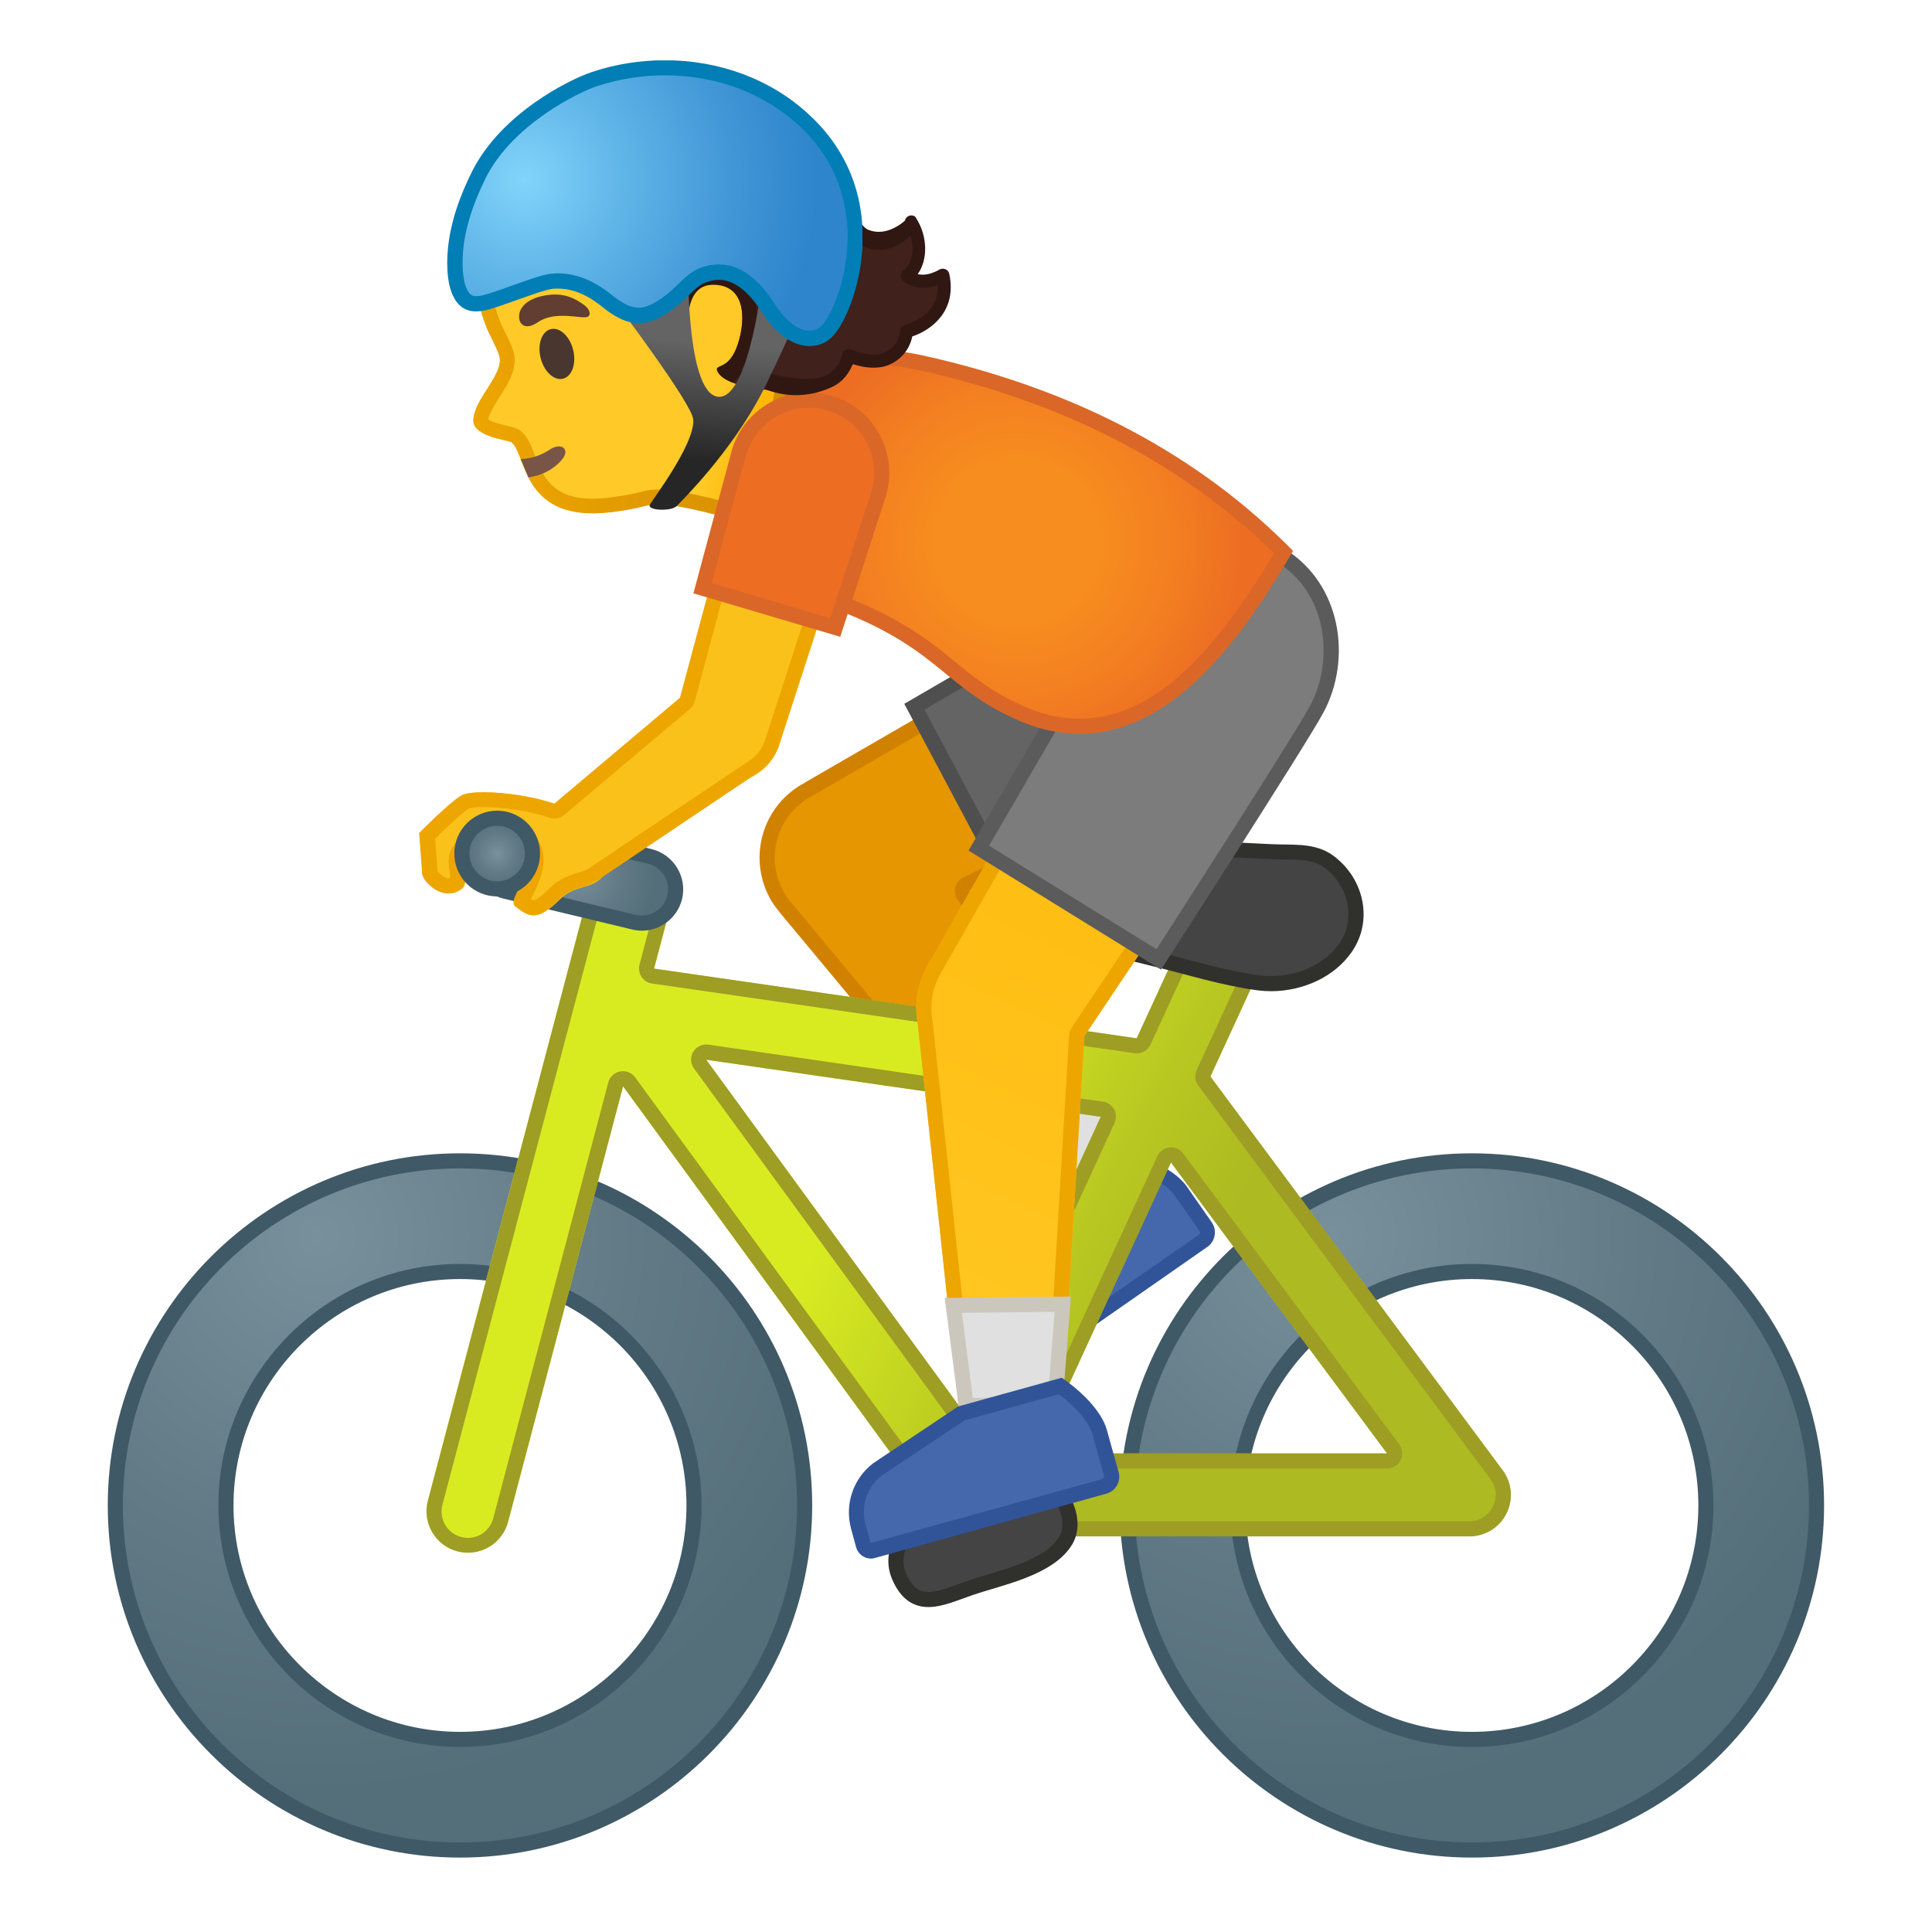<svg viewBox="0 0 128 128" xmlns="http://www.w3.org/2000/svg" xmlns:xlink="http://www.w3.org/1999/xlink">
  <g id="Layer_5">
    <g>
      <defs>
        <rect id="SVGID_2_" height="120" width="120" x="4" y="4"/>
      </defs>
      <clipPath id="SVGID_3_">
        <use overflow="visible" xlink:href="#SVGID_2_"/>
      </clipPath>
      <g clip-path="url(#SVGID_3_)">
        <g>
          <defs>
            <rect id="SVGID_4_" height="120" width="120" x="4" y="4"/>
          </defs>
          <clipPath id="SVGID_5_">
            <use overflow="visible" xlink:href="#SVGID_4_"/>
          </clipPath>
          <g clip-path="url(#SVGID_5_)">
            <path d="M66.37,91.4c-0.17,0-0.33-0.08-0.43-0.23l-0.73-1.06c-0.83-1.21-0.84-2.79-0.02-4.01l3.99-5.31 l5.59-3.89c0.66,0.19,2.66,0.85,3.48,2.03l1.63,2.34c0.21,0.3,0.14,0.72-0.17,0.93l-13.05,9.1 C66.58,91.37,66.48,91.4,66.37,91.4C66.37,91.4,66.37,91.4,66.37,91.4z" fill="#4568AD"/>
            <path d="M74.86,77.45c0.88,0.27,2.37,0.89,2.98,1.77l1.63,2.34c0.03,0.05,0.03,0.1,0.03,0.13 c-0.01,0.03-0.02,0.08-0.07,0.11l-13.08,9.09l-0.73-1.06c-0.71-1.04-0.72-2.38-0.03-3.43l3.94-5.25L74.86,77.45 M74.67,76.36 l-5.85,4.06l-4.06,5.4c-0.93,1.39-0.92,3.2,0.03,4.57l0.73,1.06c0.2,0.29,0.52,0.44,0.84,0.44c0.2,0,0.4-0.06,0.58-0.18 l13.05-9.1c0.53-0.37,0.66-1.1,0.29-1.63l-1.63-2.34C77.55,77.05,74.67,76.36,74.67,76.36L74.67,76.36z" fill="#315499"/>
          </g>
          <g clip-path="url(#SVGID_5_)">
            <g>
              <g>
                <g>
                  <g>
                    <linearGradient id="SVGID_6_" gradientUnits="userSpaceOnUse" x1="40.996" x2="54.876" y1="20.132" y2="23.385">
                      <stop offset="0.549" style="stop-color:#FFCA28"/>
                      <stop offset="0.835" style="stop-color:#FFB300"/>
                      <stop offset="0.996" style="stop-color:#E59600"/>
                    </linearGradient>
                    <path d="M51.68,10.35c-3.24-3.37-9.33-5.24-13.7-3.56c-4.89,1.88-6.85,6.07-6.6,10.81 c0.09,1.72,0.49,3.37,1.03,4.49c0.06,0.13,0.56,1.1,0.65,1.42c0.45,1.2-1.7,2.93-1.7,4.36 c0,1.07,2.31,1.28,2.51,1.43c1.04,0.75,0.63,5.39,6.66,4.62c2.03-0.26,2.13-0.47,2.86-0.51 c1.9-0.12,7.26,1.63,7.26,1.63l2.12-4.44c0,0-1.74-0.8-0.04-6.17C54.04,20.31,53.76,12.51,51.68,10.35z" fill="url(#SVGID_6_)"/>
                    <g>
                      <linearGradient id="SVGID_8_" gradientUnits="userSpaceOnUse" x1="30.459" x2="54.305" y1="24.459" y2="18.312">
                        <stop offset="0" style="stop-color:#EDA600"/>
                        <stop offset="0.871" style="stop-color:#D18900"/>
                      </linearGradient>
                      <path d="M41.59,7.14c3.38,0,7.15,1.56,9.39,3.89c1.68,1.75,2.14,8.98,0.83,13.11 c-1.23,3.9-0.77,5.77-0.2,6.65l-1.47,3.07c-1.57-0.48-4.86-1.43-6.55-1.43c-0.09,0-0.17,0-0.25,0.01 c-0.4,0.02-0.66,0.09-0.97,0.17c-0.36,0.09-0.85,0.21-1.96,0.35c-0.4,0.05-0.78,0.08-1.14,0.08 c-2.73,0-3.32-1.54-3.84-2.89c-0.26-0.68-0.49-1.27-0.99-1.64c-0.21-0.15-0.42-0.2-0.78-0.28 c-0.7-0.16-1.14-0.31-1.31-0.45c0.06-0.39,0.44-0.99,0.75-1.48c0.6-0.94,1.27-2,0.89-3.09 c-0.09-0.3-0.31-0.77-0.64-1.42l-0.06-0.12c-0.5-1.05-0.85-2.59-0.93-4.12c-0.15-2.76,0.43-7.72,5.97-9.85 C39.3,7.33,40.39,7.14,41.59,7.14 M41.59,6.16c-1.27,0-2.49,0.2-3.61,0.63c-4.89,1.88-6.85,6.07-6.6,10.81 c0.09,1.72,0.49,3.37,1.03,4.49c0.06,0.13,0.56,1.1,0.65,1.42c0.45,1.2-1.7,2.93-1.7,4.36 c0,1.07,2.31,1.28,2.52,1.43c0.96,0.69,0.68,4.71,5.4,4.71c0.39,0,0.8-0.03,1.26-0.08 c2.03-0.26,2.13-0.47,2.86-0.51c0.06,0,0.13-0.01,0.19-0.01c2.04,0,7.07,1.64,7.07,1.64l2.12-4.44 c0,0-1.74-0.8-0.04-6.17c1.3-4.11,1.02-11.91-1.06-14.08C49.27,7.84,45.28,6.16,41.59,6.16L41.59,6.16z" fill="url(#SVGID_8_)"/>
                    </g>
                  </g>
                  <path d="M35.01,31.63c0.83-0.12,1.61-0.48,2.19-1.14c0.64-0.72-0.01-1.23-0.8-0.69 c-0.48,0.33-1.2,0.6-1.9,0.61L35.01,31.63z" fill="#795548"/>
                </g>
                <ellipse cx="36.88" cy="23.43" fill="#49362E" rx="1.11" ry="1.69" transform="matrix(0.971 -0.241 0.241 0.971 -4.562 9.585)"/>
                <path d="M35.65,21.34c-0.93,0.64-1.39,0.05-1.23-0.61c0.12-0.48,0.63-1.02,1.91-1.19 c1.2-0.15,1.89,0.34,2.32,0.63c0.44,0.29,0.53,0.7,0.28,0.82C38.59,21.16,36.8,20.55,35.65,21.34z" fill="#613E31"/>
              </g>
              <g>
                <radialGradient id="SVGID_9_" cx="58.993" cy="9.23" gradientTransform="matrix(1.044 -0.074 0.075 1.036 -26.076 5.602)" gradientUnits="userSpaceOnUse" r="10.152">
                  <stop offset="0" style="stop-color:#5B3127"/>
                  <stop offset="1" style="stop-color:#40211B"/>
                </radialGradient>
                <path d="M53.13,12.16c-0.43-0.58-0.9-1.12-1.44-1.6c-0.76-0.68-1.64-1.21-2.56-1.64 c-2.44-1.13-5.24-1.5-7.88-0.96c-2.64,0.54-5.08,2.02-6.73,4.15c-1.27,1.65-2.05,3.91-1.25,5.83 c0.99-0.29,1.72-1.15,2.8-1.37c1.4-0.3,2.93-0.32,4.12-1.11c0.46-0.3,0.85-0.71,1.28-1.05c0.11-0.03,0.18-0.04,0.18-0.04 c1.91,0.55,0.5,5.03,2.91,6.98c0.48,0.39,1.04,0.71,1.04,0.71s-0.41-3.16,1.61-3.19c2.1-0.03,2.27,2.12,1.67,3.95 c-0.62,1.9-1.69,1.23-1.31,1.86c0.62,1.03,3.81,1.33,4.81,1.12c1.34-0.27,2.2-1.73,3-2.84c0.93-1.28,0.85-2.8,0.71-4.38 c-0.16-1.74-0.99-3.35-1.91-4.84C53.85,13.19,53.5,12.66,53.13,12.16z" fill="url(#SVGID_9_)"/>
              </g>
              <path d="M48.57,25.35l0.76-0.78c-0.09-0.03-0.19-0.05-0.27-0.08c0.27-0.3,0.54-0.74,0.75-1.39 c0.26-0.79,0.75-2.77-0.25-4.15c-0.36-0.49-1.05-1.09-2.3-1.09c-0.01,0-0.06,0-0.06,0c-0.72,0.01-1.35,0.29-1.8,0.82 c-0.35,0.4-0.55,0.9-0.67,1.4c-0.44-0.63-0.63-1.47-0.76-2.34l-0.92,0.42c0.2,1.18,0.55,2.38,1.51,3.16 c0.48,0.39,1.04,0.71,1.04,0.71s-0.41-3.16,1.61-3.19c0.02,0,0.03,0,0.05,0c2.05,0,2.22,2.13,1.63,3.95 c-0.62,1.9-1.69,1.23-1.31,1.86C47.73,24.95,48.11,25.17,48.57,25.35z" fill="#301712"/>
            </g>
            <g>
              <g>
                <path d="M51.94,60c0,0-0.02-0.03-0.04-0.05c-0.2-0.25-0.35-0.49-0.48-0.73c-1.32-2.49-0.37-5.59,2.11-6.91 c0.03-0.02,0.06-0.04,0.08-0.06l23.53-13.61l5.72,10.76l-18.83,9.16c-0.13,0.06-0.23,0.18-0.26,0.32 c-0.04,0.14-0.01,0.29,0.07,0.41l11.11,16.15l-6.31,4.64C68.65,80.08,51.99,60.06,51.94,60z" fill="#E59600"/>
                <path d="M76.96,39.34l5.23,9.85l-18.37,8.94c-0.26,0.13-0.46,0.36-0.53,0.64c-0.07,0.28-0.02,0.58,0.14,0.82 l10.83,15.75l-5.54,4.07L52.46,59.84c-0.04-0.05-0.08-0.09-0.13-0.15c-0.01-0.01-0.02-0.03-0.03-0.04 c-0.18-0.23-0.32-0.44-0.43-0.66c-0.58-1.09-0.7-2.33-0.34-3.51c0.36-1.18,1.16-2.14,2.24-2.72 c0.04-0.02,0.09-0.05,0.13-0.08L76.96,39.34 M77.35,37.95L53.3,51.86l0,0.01c-2.74,1.45-3.77,4.85-2.32,7.59 c0.15,0.29,0.33,0.55,0.53,0.8l0,0l0.04,0.05c0.05,0.06,0.1,0.12,0.15,0.19l16.86,20.27l7.08-5.21L64.26,59.01l19.3-9.39 L77.35,37.95L77.35,37.95z" fill="#D18100"/>
              </g>
              <circle cx="80.46" cy="43.79" fill="#FBC11B" r="6.61"/>
              <g>
                <path d="M60.58,46.83l16.49-9.58c0.02-0.01,0.03-0.01,0.05-0.02c1.06-0.56,2.26-0.86,3.45-0.86 c2.73,0,5.23,1.5,6.51,3.91c0.92,1.74,1.12,3.73,0.54,5.61c-0.58,1.88-1.85,3.43-3.59,4.35l-16.87,8.97L60.58,46.83z" fill="#646464"/>
                <path d="M80.57,36.86c2.55,0,4.87,1.4,6.07,3.64c0.86,1.62,1.04,3.48,0.5,5.23 c-0.54,1.75-1.72,3.19-3.34,4.05l-16.43,8.74l-6.12-11.51l16.04-9.32c0.02-0.01,0.04-0.02,0.06-0.03 C78.34,37.14,79.45,36.86,80.57,36.86 M80.57,35.86c-1.25,0-2.51,0.3-3.69,0.92l0-0.01l-16.97,9.86l7.04,13.24l17.31-9.21 c3.84-2.04,5.29-6.8,3.25-10.64C86.11,37.38,83.38,35.86,80.57,35.86L80.57,35.86z" fill="#4F4F4F"/>
              </g>
              <polygon fill="#E0E0E0" points=" 71.3,69.26 63.66,74.88 68.56,80.77 75.64,75.56 " stroke="#CCC7BD" stroke-linecap="round" stroke-linejoin="round" stroke-miterlimit="10"/>
            </g>
            <g>
              <g>
                <radialGradient id="SVGID_10_" cx="88.215" cy="81.891" gradientUnits="userSpaceOnUse" r="37.047">
                  <stop offset="0" style="stop-color:#78909C"/>
                  <stop offset="0.562" style="stop-color:#617A86"/>
                  <stop offset="1" style="stop-color:#546E7A"/>
                </radialGradient>
                <path d="M97.52,122.57c-12.59,0-22.84-10.24-22.84-22.83c0-12.59,10.25-22.83,22.84-22.83 c12.59,0,22.83,10.24,22.83,22.83C120.35,112.33,110.11,122.57,97.52,122.57z M97.52,84.24c-8.55,0-15.51,6.95-15.51,15.5 s6.96,15.5,15.51,15.5c8.55,0,15.5-6.95,15.5-15.5S106.07,84.24,97.52,84.24z" fill="url(#SVGID_10_)"/>
                <path d="M97.52,77.41c12.31,0,22.33,10.02,22.33,22.33c0,12.31-10.02,22.33-22.33,22.33 c-12.32,0-22.34-10.02-22.34-22.33C75.19,87.42,85.21,77.41,97.52,77.41 M97.52,115.74c8.82,0,16-7.18,16-16 c0-8.82-7.18-16-16-16c-8.83,0-16.01,7.18-16.01,16C81.52,108.56,88.7,115.74,97.52,115.74 M97.52,76.41 c-12.87,0-23.34,10.47-23.34,23.33c0,12.87,10.47,23.33,23.34,23.33c12.86,0,23.33-10.47,23.33-23.33 C120.85,86.87,110.39,76.41,97.52,76.41L97.52,76.41z M97.52,114.74c-8.26,0-15.01-6.73-15.01-15c0-8.27,6.74-15,15.01-15 c8.27,0,15,6.73,15,15C112.52,108.01,105.79,114.74,97.52,114.74L97.52,114.74z" fill="#405966"/>
              </g>
              <g>
                <radialGradient id="SVGID_11_" cx="21.175" cy="81.891" gradientUnits="userSpaceOnUse" r="37.047">
                  <stop offset="0" style="stop-color:#78909C"/>
                  <stop offset="0.562" style="stop-color:#617A86"/>
                  <stop offset="1" style="stop-color:#546E7A"/>
                </radialGradient>
                <path d="M30.48,122.57c-12.59,0-22.84-10.24-22.84-22.83c0-12.59,10.25-22.83,22.84-22.83 c12.59,0,22.83,10.24,22.83,22.83C53.31,112.33,43.07,122.57,30.48,122.57z M30.48,84.24c-8.55,0-15.51,6.95-15.51,15.5 s6.96,15.5,15.51,15.5c8.54,0,15.5-6.95,15.5-15.5S39.03,84.24,30.48,84.24z" fill="url(#SVGID_11_)"/>
                <path d="M30.48,77.41c12.31,0,22.33,10.02,22.33,22.33c0,12.31-10.02,22.33-22.33,22.33 c-12.32,0-22.34-10.02-22.34-22.33C8.15,87.42,18.17,77.41,30.48,77.41 M30.48,115.74c8.82,0,16-7.18,16-16 c0-8.82-7.18-16-16-16c-8.83,0-16.01,7.18-16.01,16C14.48,108.56,21.66,115.74,30.48,115.74 M30.48,76.41 c-12.87,0-23.34,10.47-23.34,23.33c0,12.87,10.47,23.33,23.34,23.33c12.86,0,23.33-10.47,23.33-23.33 C53.81,86.87,43.35,76.41,30.48,76.41L30.48,76.41z M30.48,114.74c-8.26,0-15.01-6.73-15.01-15c0-8.27,6.74-15,15.01-15 c8.27,0,15,6.73,15,15C45.48,108.01,38.75,114.74,30.48,114.74L30.48,114.74z" fill="#405966"/>
              </g>
              <g>
                <linearGradient id="SVGID_12_" gradientUnits="userSpaceOnUse" x1="53.027" x2="88.271" y1="66.011" y2="85.007">
                  <stop offset="0.224" style="stop-color:#D8EB21"/>
                  <stop offset="0.24" style="stop-color:#D6E921"/>
                  <stop offset="0.606" style="stop-color:#B8C721"/>
                  <stop offset="0.804" style="stop-color:#ADBA21"/>
                </linearGradient>
                <path d="M77.15,74.57c-0.13,0-0.26-0.01-0.4-0.03l-36.42-5.26c-1.5-0.22-2.54-1.6-2.32-3.1 c0.22-1.5,1.64-2.55,3.11-2.32l36.42,5.26c1.5,0.22,2.54,1.61,2.32,3.11C79.66,73.59,78.49,74.57,77.15,74.57z" fill="url(#SVGID_12_)"/>
              </g>
              <g>
                <linearGradient id="SVGID_15_" gradientUnits="userSpaceOnUse" x1="51.442" x2="86.692" y1="68.952" y2="87.952">
                  <stop offset="0.224" style="stop-color:#D8EB21"/>
                  <stop offset="0.24" style="stop-color:#D6E921"/>
                  <stop offset="0.606" style="stop-color:#B8C721"/>
                  <stop offset="0.804" style="stop-color:#ADBA21"/>
                </linearGradient>
                <path d="M64.44,101.78c-0.87,0-1.7-0.42-2.22-1.12L38.51,68.18c-0.9-1.22-0.63-2.94,0.6-3.83 c1.22-0.89,2.94-0.62,3.83,0.6L63.9,93.64L78.94,60.9c0.63-1.38,2.26-1.98,3.64-1.35c1.38,0.63,1.99,2.26,1.35,3.64 l-17,36.99c-0.4,0.88-1.25,1.48-2.22,1.58C64.62,101.77,64.53,101.78,64.44,101.78z" fill="url(#SVGID_15_)"/>
              </g>
              <g>
                <linearGradient id="SVGID_16_" gradientUnits="userSpaceOnUse" x1="48.916" x2="84.166" y1="73.638" y2="92.638">
                  <stop offset="0.224" style="stop-color:#D8EB21"/>
                  <stop offset="0.24" style="stop-color:#D6E921"/>
                  <stop offset="0.606" style="stop-color:#B8C721"/>
                  <stop offset="0.804" style="stop-color:#ADBA21"/>
                </linearGradient>
                <path d="M97.35,101.78H64.44c-1.51,0-2.74-1.23-2.74-2.74c0-1.51,1.23-2.74,2.74-2.74H91.9 L74.94,73.47c-0.9-1.22-0.65-2.94,0.57-3.84c1.22-0.9,2.94-0.65,3.84,0.57l20.2,27.2c0.62,0.83,0.72,1.94,0.25,2.87 C99.34,101.19,98.39,101.78,97.35,101.78z" fill="url(#SVGID_16_)"/>
              </g>
              <g>
                <linearGradient id="SVGID_17_" gradientUnits="userSpaceOnUse" x1="43.529" x2="78.779" y1="83.632" y2="102.632">
                  <stop offset="0.224" style="stop-color:#D8EB21"/>
                  <stop offset="0.24" style="stop-color:#D6E921"/>
                  <stop offset="0.606" style="stop-color:#B8C721"/>
                  <stop offset="0.804" style="stop-color:#ADBA21"/>
                </linearGradient>
                <path d="M31,102.87c-0.24,0-0.47-0.03-0.71-0.09c-1.46-0.39-2.33-1.89-1.95-3.35L39.1,58.72 c0.4-1.46,1.9-2.34,3.35-1.95c1.47,0.39,2.35,1.89,1.96,3.35l-10.75,40.71C33.33,102.06,32.21,102.87,31,102.87z" fill="url(#SVGID_17_)"/>
              </g>
              <path d="M41.75,57.67c0.15,0,0.3,0.02,0.44,0.06c0.45,0.12,0.83,0.41,1.07,0.81 c0.23,0.4,0.3,0.87,0.18,1.32l-1.07,4.05c-0.07,0.28-0.02,0.57,0.13,0.81c0.16,0.24,0.41,0.4,0.69,0.44l31.98,4.62 c0.05,0.01,0.1,0.01,0.14,0.01c0.39,0,0.74-0.22,0.91-0.58l3.63-7.89c0.28-0.62,0.9-1.01,1.59-1.01 c0.25,0,0.49,0.05,0.72,0.16c0.43,0.2,0.75,0.54,0.91,0.98c0.16,0.44,0.14,0.91-0.05,1.33l-3.74,8.13 c-0.15,0.33-0.11,0.72,0.11,1.01L98.75,98c0.4,0.53,0.46,1.23,0.15,1.83c-0.29,0.59-0.89,0.96-1.55,0.96H64.44 c-0.12,0-0.24-0.02-0.38-0.05c-0.03-0.01-0.07-0.02-0.11-0.03c-0.11-0.03-0.19-0.06-0.26-0.09 c-0.03-0.01-0.05-0.03-0.11-0.06c-0.07-0.04-0.14-0.08-0.2-0.13c-0.04-0.03-0.08-0.06-0.11-0.09 c-0.06-0.05-0.1-0.11-0.15-0.17c-0.03-0.04-0.07-0.08-0.11-0.12L42.08,71.38c-0.19-0.26-0.49-0.41-0.81-0.41 c-0.06,0-0.12,0.01-0.19,0.02c-0.38,0.07-0.68,0.35-0.78,0.73l-7.62,28.87c-0.2,0.76-0.89,1.3-1.68,1.3 c-0.16,0-0.3-0.02-0.45-0.06c-0.93-0.25-1.48-1.2-1.24-2.13l10.75-40.7C40.27,58.21,40.96,57.67,41.75,57.67L41.75,57.67 M63.9,94.64c0.03,0,0.07,0,0.1-0.01c0.35-0.04,0.66-0.26,0.81-0.58l9.03-19.65c0.13-0.29,0.12-0.62-0.03-0.9 c-0.15-0.28-0.42-0.47-0.74-0.51l-26.14-3.78c-0.05-0.01-0.1-0.01-0.14-0.01c-0.35,0-0.67,0.18-0.86,0.48 c-0.21,0.34-0.19,0.78,0.05,1.11l17.11,23.43C63.28,94.49,63.58,94.64,63.9,94.64 M68.72,97.29H91.9 c0.38,0,0.72-0.21,0.89-0.55c0.17-0.34,0.13-0.74-0.09-1.05L78.38,76.41c-0.19-0.26-0.49-0.4-0.8-0.4 c-0.03,0-0.07,0-0.1,0.01c-0.35,0.04-0.66,0.26-0.8,0.58l-8.86,19.28c-0.14,0.31-0.12,0.67,0.07,0.96 C68.06,97.12,68.38,97.29,68.72,97.29 M41.75,56.67c-1.21,0-2.32,0.81-2.65,2.04L28.35,99.43 c-0.38,1.46,0.49,2.96,1.95,3.35c0.24,0.06,0.47,0.09,0.71,0.09c1.21,0,2.32-0.81,2.65-2.04l7.62-28.86l20.95,28.69 c0.04,0.05,0.09,0.09,0.13,0.14c0.08,0.09,0.15,0.18,0.24,0.26c0.06,0.05,0.12,0.1,0.18,0.15c0.1,0.08,0.2,0.15,0.31,0.21 c0.06,0.03,0.12,0.07,0.18,0.1c0.13,0.06,0.27,0.11,0.4,0.15c0.05,0.02,0.1,0.04,0.16,0.05c0.19,0.04,0.4,0.07,0.6,0.07 h32.92c1.04,0,1.99-0.58,2.45-1.51c0.47-0.92,0.38-2.04-0.25-2.87L80.19,71.32l3.74-8.13c0.64-1.38,0.03-3.01-1.35-3.64 c-0.37-0.17-0.76-0.25-1.14-0.25c-1.04,0-2.04,0.59-2.5,1.6l-3.63,7.89l-31.98-4.62l1.07-4.05 c0.39-1.46-0.48-2.96-1.96-3.35C42.21,56.7,41.98,56.67,41.75,56.67L41.75,56.67z M63.9,93.64L46.79,70.21l26.14,3.78 L63.9,93.64L63.9,93.64z M68.72,96.29l8.86-19.28L91.9,96.29H68.72L68.72,96.29z" fill="#9E9D24"/>
              <path clip-rule="evenodd" d=" M62.21,99.76c-1.67,0.74-3.47,2.72-2.65,4.66c1.03,2.41,2.77,1.46,4.67,0.8c1.9-0.66,5.26-1.28,6.38-3.16 c0.83-1.39-0.31-3.72-1.9-3.98C67.75,97.92,63.11,99.36,62.21,99.76z" fill="#444444" fill-rule="evenodd" stroke="#30302D" stroke-linecap="round" stroke-linejoin="round" stroke-miterlimit="10"/>
              <g>
                <radialGradient id="SVGID_18_" cx="38.248" cy="57.884" gradientUnits="userSpaceOnUse" r="5.154">
                  <stop offset="0" style="stop-color:#78909C"/>
                  <stop offset="0.562" style="stop-color:#617A86"/>
                  <stop offset="1" style="stop-color:#546E7A"/>
                </radialGradient>
                <path d="M42.52,61.15c-0.18,0-0.35-0.02-0.52-0.06l-8.54-2.05c-0.58-0.14-1.08-0.5-1.39-1.01 c-0.31-0.51-0.41-1.11-0.27-1.7c0.24-1.01,1.14-1.72,2.19-1.72c0.17,0,0.35,0.02,0.52,0.06l8.54,2.05 c1.2,0.29,1.95,1.5,1.66,2.71C44.46,60.44,43.56,61.15,42.52,61.15z" fill="url(#SVGID_18_)"/>
                <path d="M33.98,55.12L33.98,55.12c0.14,0,0.27,0.02,0.4,0.05l8.54,2.05c0.94,0.23,1.52,1.17,1.29,2.1 c-0.19,0.79-0.89,1.34-1.7,1.34c-0.14,0-0.27-0.02-0.41-0.05l-8.54-2.05c-0.45-0.11-0.84-0.39-1.08-0.78 c-0.24-0.4-0.32-0.87-0.21-1.32C32.47,55.67,33.17,55.12,33.98,55.12 M33.98,54.12c-1.24,0-2.37,0.84-2.67,2.1 c-0.35,1.48,0.55,2.96,2.03,3.31l8.54,2.05c0.21,0.05,0.42,0.08,0.64,0.08c1.24,0,2.36-0.84,2.67-2.1 c0.35-1.47-0.56-2.95-2.03-3.31l-8.54-2.05C34.41,54.14,34.19,54.12,33.98,54.12L33.98,54.12z" fill="#405966"/>
              </g>
              <g>
                <path clip-rule="evenodd" d="M84.22,65.17c-0.28,0-0.57-0.02-0.84-0.06 c-1.67-0.23-3.35-0.67-4.98-1.1c-0.67-0.18-1.33-0.35-1.99-0.51l-0.33-0.08c-1.98-0.48-4.03-0.98-5.83-1.95 c-1.82-0.98-2.4-2-1.91-3.29c0.46-1.2,1.71-2.11,2.9-2.11l0.14,0c0.78,0.04,1.56,0.05,2.34,0.05c0.52,0,1.04-0.01,1.55-0.01 c0.52-0.01,1.03-0.01,1.55-0.01c1.03,0,1.85,0.02,2.6,0.07c1.57,0.1,3.15,0.17,4.71,0.25l0.12,0 c0.29,0.01,0.58,0.02,0.86,0.02c0.97,0.01,1.88,0.02,2.68,0.47c0.1,0.06,0.23,0.14,0.34,0.23c1.79,1.39,2.24,3.85,1.04,5.61 C88.16,64.25,86.26,65.17,84.22,65.17C84.22,65.17,84.22,65.17,84.22,65.17z" fill="#444444" fill-rule="evenodd"/>
                <path d="M71.24,56.57c0.04,0,0.07,0,0.11,0c0.69,0.04,1.44,0.05,2.37,0.05c0.52,0,1.04-0.01,1.55-0.01 c0.51-0.01,1.03-0.01,1.54-0.01c1.02,0,1.84,0.02,2.58,0.07c1.54,0.1,3.12,0.17,4.64,0.24l0.2,0.01 c0.29,0.01,0.59,0.02,0.88,0.02c0.94,0.01,1.76,0.02,2.4,0.39c0.1,0.06,0.21,0.13,0.32,0.22c1.57,1.22,1.98,3.39,0.92,4.93 c-0.92,1.35-2.66,2.19-4.54,2.19c-0.26,0-0.52-0.02-0.77-0.05c-1.64-0.22-3.31-0.66-4.92-1.09 c-0.67-0.18-1.34-0.35-2.01-0.52l-0.32-0.08c-1.95-0.47-3.97-0.96-5.71-1.91c-1.97-1.06-1.97-1.91-1.68-2.67 C69.2,57.34,70.25,56.57,71.24,56.57L71.24,56.57 M71.24,55.57c-1.47,0-2.86,1.11-3.37,2.43c-0.72,1.87,0.55,3.05,2.14,3.91 c1.95,1.06,4.14,1.56,6.27,2.08c2.32,0.56,4.64,1.3,7.02,1.62c0.3,0.04,0.6,0.06,0.91,0.06c2.06,0,4.19-0.91,5.36-2.62 c1.4-2.04,0.82-4.76-1.13-6.28c-0.13-0.1-0.27-0.2-0.41-0.28c-1.15-0.65-2.44-0.5-3.76-0.56c-1.6-0.08-3.22-0.15-4.82-0.25 c-0.88-0.06-1.76-0.07-2.64-0.07c-1.03,0-2.07,0.02-3.09,0.02c-0.78,0-1.55-0.01-2.32-0.05 C71.36,55.57,71.3,55.57,71.24,55.57L71.24,55.57z" fill="#30302D"/>
              </g>
            </g>
            <g>
              <linearGradient id="SVGID_21_" gradientUnits="userSpaceOnUse" x1="102.025" x2="36.192" y1="3.217" y2="140.867">
                <stop offset="0.195" style="stop-color:#FFB300"/>
                <stop offset="0.691" style="stop-color:#FFCA28"/>
              </linearGradient>
              <path d="M86.54,46.67L75.3,39.71L61.53,63.85l0.01,0l0,0c-0.76,1.23-0.98,2.63-0.74,3.95l2.77,25.84 l6.79-0.09l1.48-24.9L86.54,46.67z" fill="url(#SVGID_21_)"/>
              <circle cx="80.92" cy="43.19" fill="#FBC11B" r="6.61"/>
              <path d="M75.66,41.1l9.48,5.87L71,68.09c-0.1,0.15-0.16,0.32-0.17,0.5L69.4,92.56l-4.94,0.06l-2.67-24.93 c0-0.02-0.01-0.05-0.01-0.07c-0.2-1.13,0.01-2.28,0.61-3.24c0.03-0.04,0.05-0.09,0.07-0.13L75.66,41.1 M75.3,39.71 L61.53,63.85l0.01,0c-0.76,1.23-0.98,2.63-0.74,3.95l2.77,25.84l6.79-0.09l1.48-24.9l14.72-21.98L75.3,39.71L75.3,39.71z" fill="#EDA600"/>
              <g>
                <polygon fill="#E0E0E0" points="63.15,86.49 70.41,86.4 69.88,93.05 64,93.13 "/>
                <path d="M69.87,86.91l-0.44,5.65l-4.98,0.06l-0.72-5.64L69.87,86.91 M70.95,85.9L70.95,85.9L70.95,85.9z M70.95,85.9l-8.36,0.09l0.98,7.64l6.79-0.09L70.95,85.9L70.95,85.9z" fill="#CCC7BD"/>
              </g>
              <g>
                <path d="M64.85,56.19l9.84-16.93c0.01-0.02,0.02-0.03,0.04-0.05c1.35-2.18,3.7-3.49,6.27-3.49 c1.36,0,2.7,0.38,3.87,1.1c3.63,2.25,4.05,7.03,2.37,10.17c-1.06,1.98-8.91,14.17-10.47,16.58L64.85,56.19z" fill="#7C7C7C"/>
                <path d="M81,36.21c1.27,0,2.52,0.36,3.61,1.03c3.38,2.09,3.77,6.56,2.19,9.51 c-1,1.87-8.16,12.99-10.18,16.14l-11.09-6.86l9.58-16.49c0.02-0.02,0.03-0.04,0.04-0.07C76.42,37.43,78.6,36.21,81,36.21 M81,35.21c-2.63,0-5.21,1.32-6.7,3.73l0,0L64.17,56.35l12.75,7.89c0,0,9.56-14.8,10.76-17.03 c1.93-3.6,1.15-8.54-2.55-10.83C83.84,35.59,82.41,35.21,81,35.21L81,35.21z" fill="#5B5B5B"/>
              </g>
              <g>
                <path d="M57.7,102.75c-0.23,0-0.44-0.16-0.5-0.38l-0.34-1.25c-0.38-1.42,0.13-2.91,1.31-3.79l5.53-3.69 l6.56-1.81c0.56,0.4,2.23,1.68,2.61,3.07l0.77,2.75c0.05,0.17,0.03,0.35-0.06,0.51c-0.09,0.16-0.23,0.27-0.4,0.32 l-15.33,4.26C57.79,102.74,57.74,102.75,57.7,102.75z" fill="#4568AD"/>
                <path d="M70.15,92.37c0.74,0.55,1.94,1.63,2.23,2.66l0.77,2.75c0.02,0.06,0,0.1-0.02,0.13 c-0.02,0.03-0.05,0.06-0.1,0.08l-15.35,4.24l-0.34-1.24c-0.33-1.22,0.11-2.49,1.11-3.25l5.46-3.64L70.15,92.37 M70.34,91.28l-6.86,1.9l-5.61,3.75c-1.33,1-1.92,2.71-1.49,4.33l0.34,1.25c0.12,0.45,0.54,0.75,0.98,0.75 c0.09,0,0.18-0.01,0.27-0.04l15.33-4.26c0.62-0.17,0.99-0.82,0.81-1.44l-0.77-2.75C72.83,92.89,70.34,91.28,70.34,91.28 L70.34,91.28z" fill="#315499"/>
              </g>
            </g>
            <g>
              <radialGradient id="SVGID_22_" cx="67.388" cy="35.88" gradientUnits="userSpaceOnUse" r="15.193">
                <stop offset="0.367" style="stop-color:#F78C1F"/>
                <stop offset="0.68" style="stop-color:#F37F21"/>
                <stop offset="1" style="stop-color:#ED6D23"/>
              </radialGradient>
              <path d="M71.52,48.12c-1.35,0-2.74-0.33-4.13-0.97c-2.01-0.93-3.19-1.89-4.44-2.92 c-2.02-1.65-4.11-3.36-9.74-5.14c-1.28-0.41-2.32-1.39-2.93-2.78c-0.73-1.68-0.74-3.68-0.01-5.22 c0.79-1.64,1.55-3.3,2.29-4.93c0.74-1.68,2.45-2.52,5.07-2.52c1.02,0,2.16,0.13,3.37,0.4c9.8,2.15,17.88,6.37,24.05,12.54 C81.61,42.34,77.33,48.12,71.52,48.12C71.52,48.12,71.52,48.12,71.52,48.12z" fill="url(#SVGID_22_)"/>
              <path d="M57.63,24.14c0.99,0,2.08,0.13,3.26,0.39c9.55,2.1,17.46,6.18,23.52,12.13 c-3.33,5.53-7.45,10.96-12.89,10.96c-1.28,0-2.6-0.31-3.92-0.93c-1.95-0.9-3.11-1.85-4.33-2.85 c-1.96-1.6-4.18-3.42-9.9-5.23c-1.14-0.36-2.07-1.25-2.62-2.5c-0.67-1.53-0.67-3.41-0.02-4.8c0.79-1.65,1.56-3.31,2.3-4.95 C53.67,24.88,55.22,24.14,57.63,24.14 M57.63,23.14c-2.52,0-4.63,0.78-5.53,2.82c-0.73,1.62-1.49,3.27-2.28,4.92 c-1.41,2.99-0.26,7.58,3.24,8.68c9.09,2.89,8.84,5.59,14.12,8.04c1.53,0.71,2.98,1.02,4.34,1.02 c6.66,0,11.37-7.4,14.15-12.12c-6.11-6.23-14.25-10.69-24.57-12.96C59.92,23.29,58.74,23.14,57.63,23.14L57.63,23.14z" fill="#DA6727"/>
            </g>
            <g>
              <radialGradient id="SVGID_23_" cx="76.87" cy="52.226" gradientTransform="matrix(0.842 -0.608 0.59 0.808 -46.079 18.731)" gradientUnits="userSpaceOnUse" r="7.845">
                <stop offset="0" style="stop-color:#5B3127"/>
                <stop offset="1" style="stop-color:#40211B"/>
              </radialGradient>
              <path d="M56.24,23.54c0,0,1.51,0.72,2.6,0.19c1.21-0.59,1.23-1.78,1.23-1.78s2.8-0.59,2.14-3.59 c-1.56,0.89-2.09-0.09-2.09-0.09c0.94-0.66,1.03-2.34,0.25-3.56c0,0-1.22,1.66-2.59,0.78c-1.1-0.7-5.58-6.82-7.21-6.87 c-0.66-0.02,0.46,9.56,0.55,10.37c0.21,2.05,0.05,4.56,0.26,6.61c0.58,0.17,3.06-0.14,3.52-0.33 C56.11,24.78,56.24,23.54,56.24,23.54z" fill="url(#SVGID_23_)"/>
            </g>
            <g>
              <polygon id="XMLID_8_" fill="#FBC11B" points="36.02,53.85 39.47,58.06 50.45,51.05 46.04,45.4 "/>
              <polygon fill="#FBC11B" points="51.66,49.27 44.79,47.23 49.68,29.01 57.48,31.32 "/>
              <circle cx="48.22" cy="48.25" fill="#FBC11B" r="3.59"/>
              <circle cx="53.58" cy="30.16" fill="#FBC11B" r="4.06"/>
              <path d="M34.14,60.04c-0.36-0.3,0.35-1.18,0.66-2.04c0.43-1.2,0.21-1.76-0.55-2.39 c-0.4-0.33-2.43-0.17-2.43-0.17s-0.64,0.64-1.01,1.27c-0.32,0.53,0.41,1.78-0.27,2.23c-1.31,0.88-2.69-0.73-2.56-1.19 l-0.19-2.56c0,0,1.94-1.97,2.78-2.48c0.84-0.5,4.95-0.13,7,0.87c1.35,0.66,2.81,3.87,2.52,4.29 c-0.83,1.18-1.9,0.61-3.04,1.76C35.7,60.96,35.16,60.87,34.14,60.04z" fill="#FBC11B"/>
              <path d="M50.38,30.26l5.83,1.73l-5.51,17c-0.15,0.5-0.44,0.93-0.84,1.26l-10.87,7.3 c-0.16,0.11-0.38,0.18-0.66,0.26c-0.54,0.16-1.27,0.38-2,1.11c-0.73,0.73-0.95,0.73-0.96,0.73c-0.01,0-0.06-0.01-0.2-0.09 c0.04-0.09,0.09-0.18,0.13-0.26c0.15-0.29,0.32-0.62,0.44-0.96c0.55-1.51,0.29-2.55-0.85-3.5 c-0.37-0.31-0.96-0.44-2.02-0.44c-0.59,0-1.11,0.04-1.13,0.04c-0.24,0.02-0.46,0.12-0.63,0.29 c-0.07,0.07-0.73,0.75-1.16,1.46c-0.32,0.53-0.23,1.12-0.16,1.6c0.02,0.11,0.04,0.27,0.05,0.38 c-0.05,0.01-0.08,0.02-0.11,0.02c-0.3,0-0.63-0.31-0.75-0.49c0-0.01,0-0.02,0-0.03l-0.15-2.11c0.74-0.73,1.8-1.72,2.23-1.99 c0,0,0.24-0.1,1-0.1c1.35,0,3.14,0.29,4.36,0.71c0.11,0.04,0.22,0.05,0.32,0.05c0.23,0,0.46-0.08,0.64-0.24l8.33-7.02 c0.16-0.13,0.27-0.31,0.32-0.51L50.38,30.26 M49.68,29.01l-4.63,17.22l-8.33,7.02c-1.43-0.49-3.34-0.76-4.68-0.76 c-0.69,0-1.24,0.07-1.49,0.22c-0.84,0.5-2.78,2.48-2.78,2.48l0.19,2.56c-0.1,0.37,0.74,1.44,1.75,1.44 c0.26,0,0.54-0.07,0.81-0.26c0.68-0.45-0.05-1.7,0.27-2.23c0.38-0.63,1.01-1.27,1.01-1.27s0.5-0.04,1.05-0.04 c0.56,0,1.18,0.04,1.38,0.21c0.76,0.63,0.98,1.19,0.55,2.39c-0.31,0.86-1.02,1.75-0.66,2.04c0.47,0.38,0.84,0.61,1.23,0.61 c0.46,0,0.94-0.31,1.66-1.03c0.92-0.92,1.79-0.74,2.52-1.25l10.9-7.32c0.56-0.44,0.99-1.05,1.21-1.78l5.82-17.95 L49.68,29.01L49.68,29.01z" fill="#EDA600"/>
              <g>
                <path d="M46.54,38.97c0,0,2.42-8.99,2.42-9.01c0.6-2.03,2.5-3.45,4.62-3.45c0.46,0,0.92,0.07,1.37,0.2 c2.55,0.75,4.01,3.44,3.25,5.99l-2.88,8.87L46.54,38.97z" fill="#ED6D23"/>
                <path d="M53.59,27.01c0.41,0,0.83,0.06,1.23,0.18c2.29,0.68,3.59,3.09,2.92,5.35l-2.73,8.42l-7.86-2.33 l2.27-8.46c0.01-0.02,0.01-0.04,0.02-0.06C49.99,28.29,51.69,27.01,53.59,27.01 M53.59,26.01c-2.3,0-4.42,1.5-5.1,3.81l0,0 l-2.55,9.49l9.73,2.88l3.03-9.35c0.83-2.82-0.77-5.78-3.59-6.61C54.6,26.08,54.09,26.01,53.59,26.01L53.59,26.01z" fill="#DA6727"/>
              </g>
            </g>
            <g>
              <linearGradient id="SVGID_24_" gradientTransform="matrix(0.996 0.087 -0.087 0.996 -23.007 -4.819)" gradientUnits="userSpaceOnUse" x1="72.105" x2="72.105" y1="21.352" y2="29.2">
                <stop offset="0" style="stop-color:#646464"/>
                <stop offset="0.995" style="stop-color:#262626"/>
              </linearGradient>
              <path d="M45.93,27.8c0.11,1.66-2.8,5.42-2.88,5.65c-0.16,0.38,1.43,0.44,1.78,0.08 c0.35-0.36,3.57-3.53,5.64-7.49c0.93-1.78,3.03-6.51,3.03-6.51l-2.93-1.43c0,0-0.86,8.22-2.93,8.19 c-2.08-0.03-2.04-7.99-2.04-7.99l-4.67,1.94C40.93,20.24,45.87,26.77,45.93,27.8z" fill="url(#SVGID_24_)"/>
              <g>
                <radialGradient id="SVGID_25_" cx="34.724" cy="11.872" gradientUnits="userSpaceOnUse" r="19.451">
                  <stop offset="0" style="stop-color:#81D4FA"/>
                  <stop offset="0.36" style="stop-color:#5EB3E7"/>
                  <stop offset="0.775" style="stop-color:#3C92D3"/>
                  <stop offset="1" style="stop-color:#2F85CC"/>
                </radialGradient>
                <path d="M53.64,22.41c-0.92,0-1.91-0.71-2.7-1.96c-1.05-1.64-2.13-2.43-3.32-2.43 c-0.17,0-0.34,0.02-0.49,0.04c-0.86,0.15-1.31,0.59-1.83,1.09c-0.26,0.25-0.55,0.54-0.95,0.84 c-0.78,0.6-1.45,0.89-2.06,0.89c-0.63,0-1.19-0.3-1.83-0.76c-0.04-0.03-0.09-0.07-0.15-0.12c-0.52-0.42-1.74-1.4-3.36-1.4 c-0.12,0-0.24,0.01-0.37,0.02c-0.46,0.04-1.25,0.32-2.5,0.77c-0.79,0.28-1.6,0.57-2.05,0.67c-0.2,0.04-0.36,0.06-0.51,0.06 c-0.34,0-0.59-0.1-0.8-0.34c-0.48-0.52-0.69-1.72-0.56-3.2c0.14-1.54,0.66-3.23,1.55-5.01c1.85-3.7,6.23-5.85,7.62-6.32 c1.52-0.51,3.1-0.76,4.71-0.76c3.54,0,6.82,1.24,9.24,3.48c2.75,2.55,3.34,5.56,3.36,7.63c0.02,3.15-1.24,5.74-1.89,6.36 C54.46,22.26,54.07,22.41,53.64,22.41L53.64,22.41z" fill="url(#SVGID_25_)"/>
                <path d="M44.06,4.99c3.42,0,6.58,1.19,8.9,3.35c2.62,2.43,3.18,5.29,3.2,7.26c0.02,3.07-1.22,5.5-1.74,6 c-0.21,0.2-0.48,0.31-0.78,0.31c-0.75,0-1.58-0.63-2.28-1.73c-1.15-1.79-2.37-2.66-3.74-2.66c-0.19,0-0.38,0.02-0.57,0.05 c-1.01,0.18-1.54,0.69-2.09,1.23c-0.26,0.25-0.53,0.52-0.91,0.8c-0.69,0.53-1.26,0.79-1.75,0.79 c-0.5,0-0.98-0.27-1.54-0.67c-0.03-0.02-0.08-0.06-0.13-0.1c-0.56-0.45-1.88-1.51-3.67-1.51c-0.13,0-0.27,0.01-0.41,0.02 c-0.52,0.05-1.34,0.33-2.62,0.79c-0.77,0.28-1.57,0.56-1.98,0.65c-0.16,0.04-0.3,0.05-0.41,0.05 c-0.2,0-0.32-0.05-0.43-0.18c-0.38-0.41-0.54-1.51-0.43-2.82c0.13-1.48,0.64-3.1,1.5-4.83c1.81-3.61,6.24-5.7,7.33-6.07 C40.97,5.24,42.5,4.99,44.06,4.99 M44.06,3.99c-1.64,0-3.3,0.26-4.87,0.79c-1.44,0.48-5.97,2.71-7.91,6.57 c-0.81,1.62-1.45,3.39-1.61,5.19c-0.09,0.98-0.1,2.73,0.69,3.59c0.35,0.38,0.77,0.5,1.17,0.5c0.21,0,0.42-0.03,0.62-0.07 c1.05-0.23,3.7-1.35,4.49-1.43c0.11-0.01,0.21-0.01,0.32-0.01c1.66,0,2.89,1.19,3.22,1.43c0.67,0.48,1.34,0.86,2.12,0.86 c0.67,0,1.43-0.27,2.36-0.99c1.21-0.93,1.48-1.65,2.56-1.84c0.12-0.02,0.26-0.04,0.4-0.04c0.73,0,1.73,0.38,2.9,2.2 c0.99,1.54,2.14,2.19,3.12,2.19c0.57,0,1.08-0.21,1.47-0.59c1.49-1.42,4.39-9.27-1.47-14.71 C51.04,5.19,47.56,3.99,44.06,3.99L44.06,3.99z" fill="#007EB5"/>
              </g>
            </g>
            <path d="M60.38,14.27c-0.03,0-0.05,0-0.08,0.01c-0.17,0.03-0.31,0.17-0.35,0.34c0,0-0.77,0.74-1.73,0.74 c-0.34,0-0.71-0.09-1.08-0.35l0,1.29c0.4,0.18,0.77,0.25,1.1,0.25c1.09,0,1.84-0.72,2.07-0.95c0.3,0.91,0.14,1.9-0.45,2.31 c-0.1,0.07-0.17,0.19-0.18,0.31s0.03,0.25,0.12,0.34c0.03,0.03,0.49,0.51,1.35,0.51c0.28,0,0.61-0.05,0.98-0.19 c0.1,2.08-2.07,2.62-2.17,2.65c-0.19,0.05-0.33,0.22-0.33,0.42c0,0.01-0.03,0.93-0.99,1.4c-0.23,0.11-0.49,0.15-0.75,0.15 c-0.74,0-1.47-0.34-1.48-0.34c-0.06-0.03-0.12-0.04-0.18-0.04c-0.07,0-0.14,0.02-0.21,0.05c-0.12,0.06-0.21,0.18-0.23,0.32 c-0.01,0.04-0.16,0.94-1.1,1.4c-0.33,0.16-0.78,0.22-1.24,0.22c-1.02,0-2.13-0.28-2.36-0.35l-0.42,1.02 c0.15,0.05,0.94,0.4,2.07,0.4c0.68,0,1.48-0.13,2.34-0.52c0.85-0.38,1.23-1.08,1.42-1.54c0.35,0.12,0.85,0.24,1.38,0.24 c0.38,0,0.77-0.06,1.13-0.24c1.02-0.5,1.34-1.36,1.43-1.83c1.22-0.4,2.99-1.66,2.45-4.15c-0.03-0.14-0.12-0.25-0.25-0.3 c-0.06-0.02-0.11-0.04-0.18-0.04c-0.07,0-0.15,0.02-0.22,0.06c-0.46,0.26-0.84,0.34-1.12,0.34c-0.12,0-0.23-0.02-0.32-0.04 c0.68-0.93,0.67-2.5-0.1-3.7C60.66,14.34,60.53,14.27,60.38,14.27L60.38,14.27z" fill="#301712"/>
          </g>
          <g clip-path="url(#SVGID_5_)">
            <radialGradient id="SVGID_26_" cx="32.935" cy="56.546" gradientUnits="userSpaceOnUse" r="2.339">
              <stop offset="0" style="stop-color:#78909C"/>
              <stop offset="0.562" style="stop-color:#617A86"/>
              <stop offset="1" style="stop-color:#546E7A"/>
            </radialGradient>
            <path clip-rule="evenodd" d="M32.94,58.89c-1.29,0-2.34-1.05-2.34-2.34 c0-1.29,1.05-2.34,2.34-2.34c1.29,0,2.34,1.05,2.34,2.34C35.27,57.84,34.23,58.89,32.94,58.89z" fill="url(#SVGID_26_)" fill-rule="evenodd"/>
            <path d="M32.94,54.71c1.01,0,1.84,0.83,1.84,1.84c0,1.01-0.82,1.84-1.84,1.84c-1.01,0-1.84-0.83-1.84-1.84 C31.1,55.53,31.92,54.71,32.94,54.71 M32.94,53.71c-1.57,0-2.84,1.27-2.84,2.84s1.27,2.84,2.84,2.84 c1.57,0,2.84-1.27,2.84-2.84S34.5,53.71,32.94,53.71L32.94,53.71z" fill="#405966"/>
          </g>
        </g>
      </g>
    </g>
  </g>
</svg>
